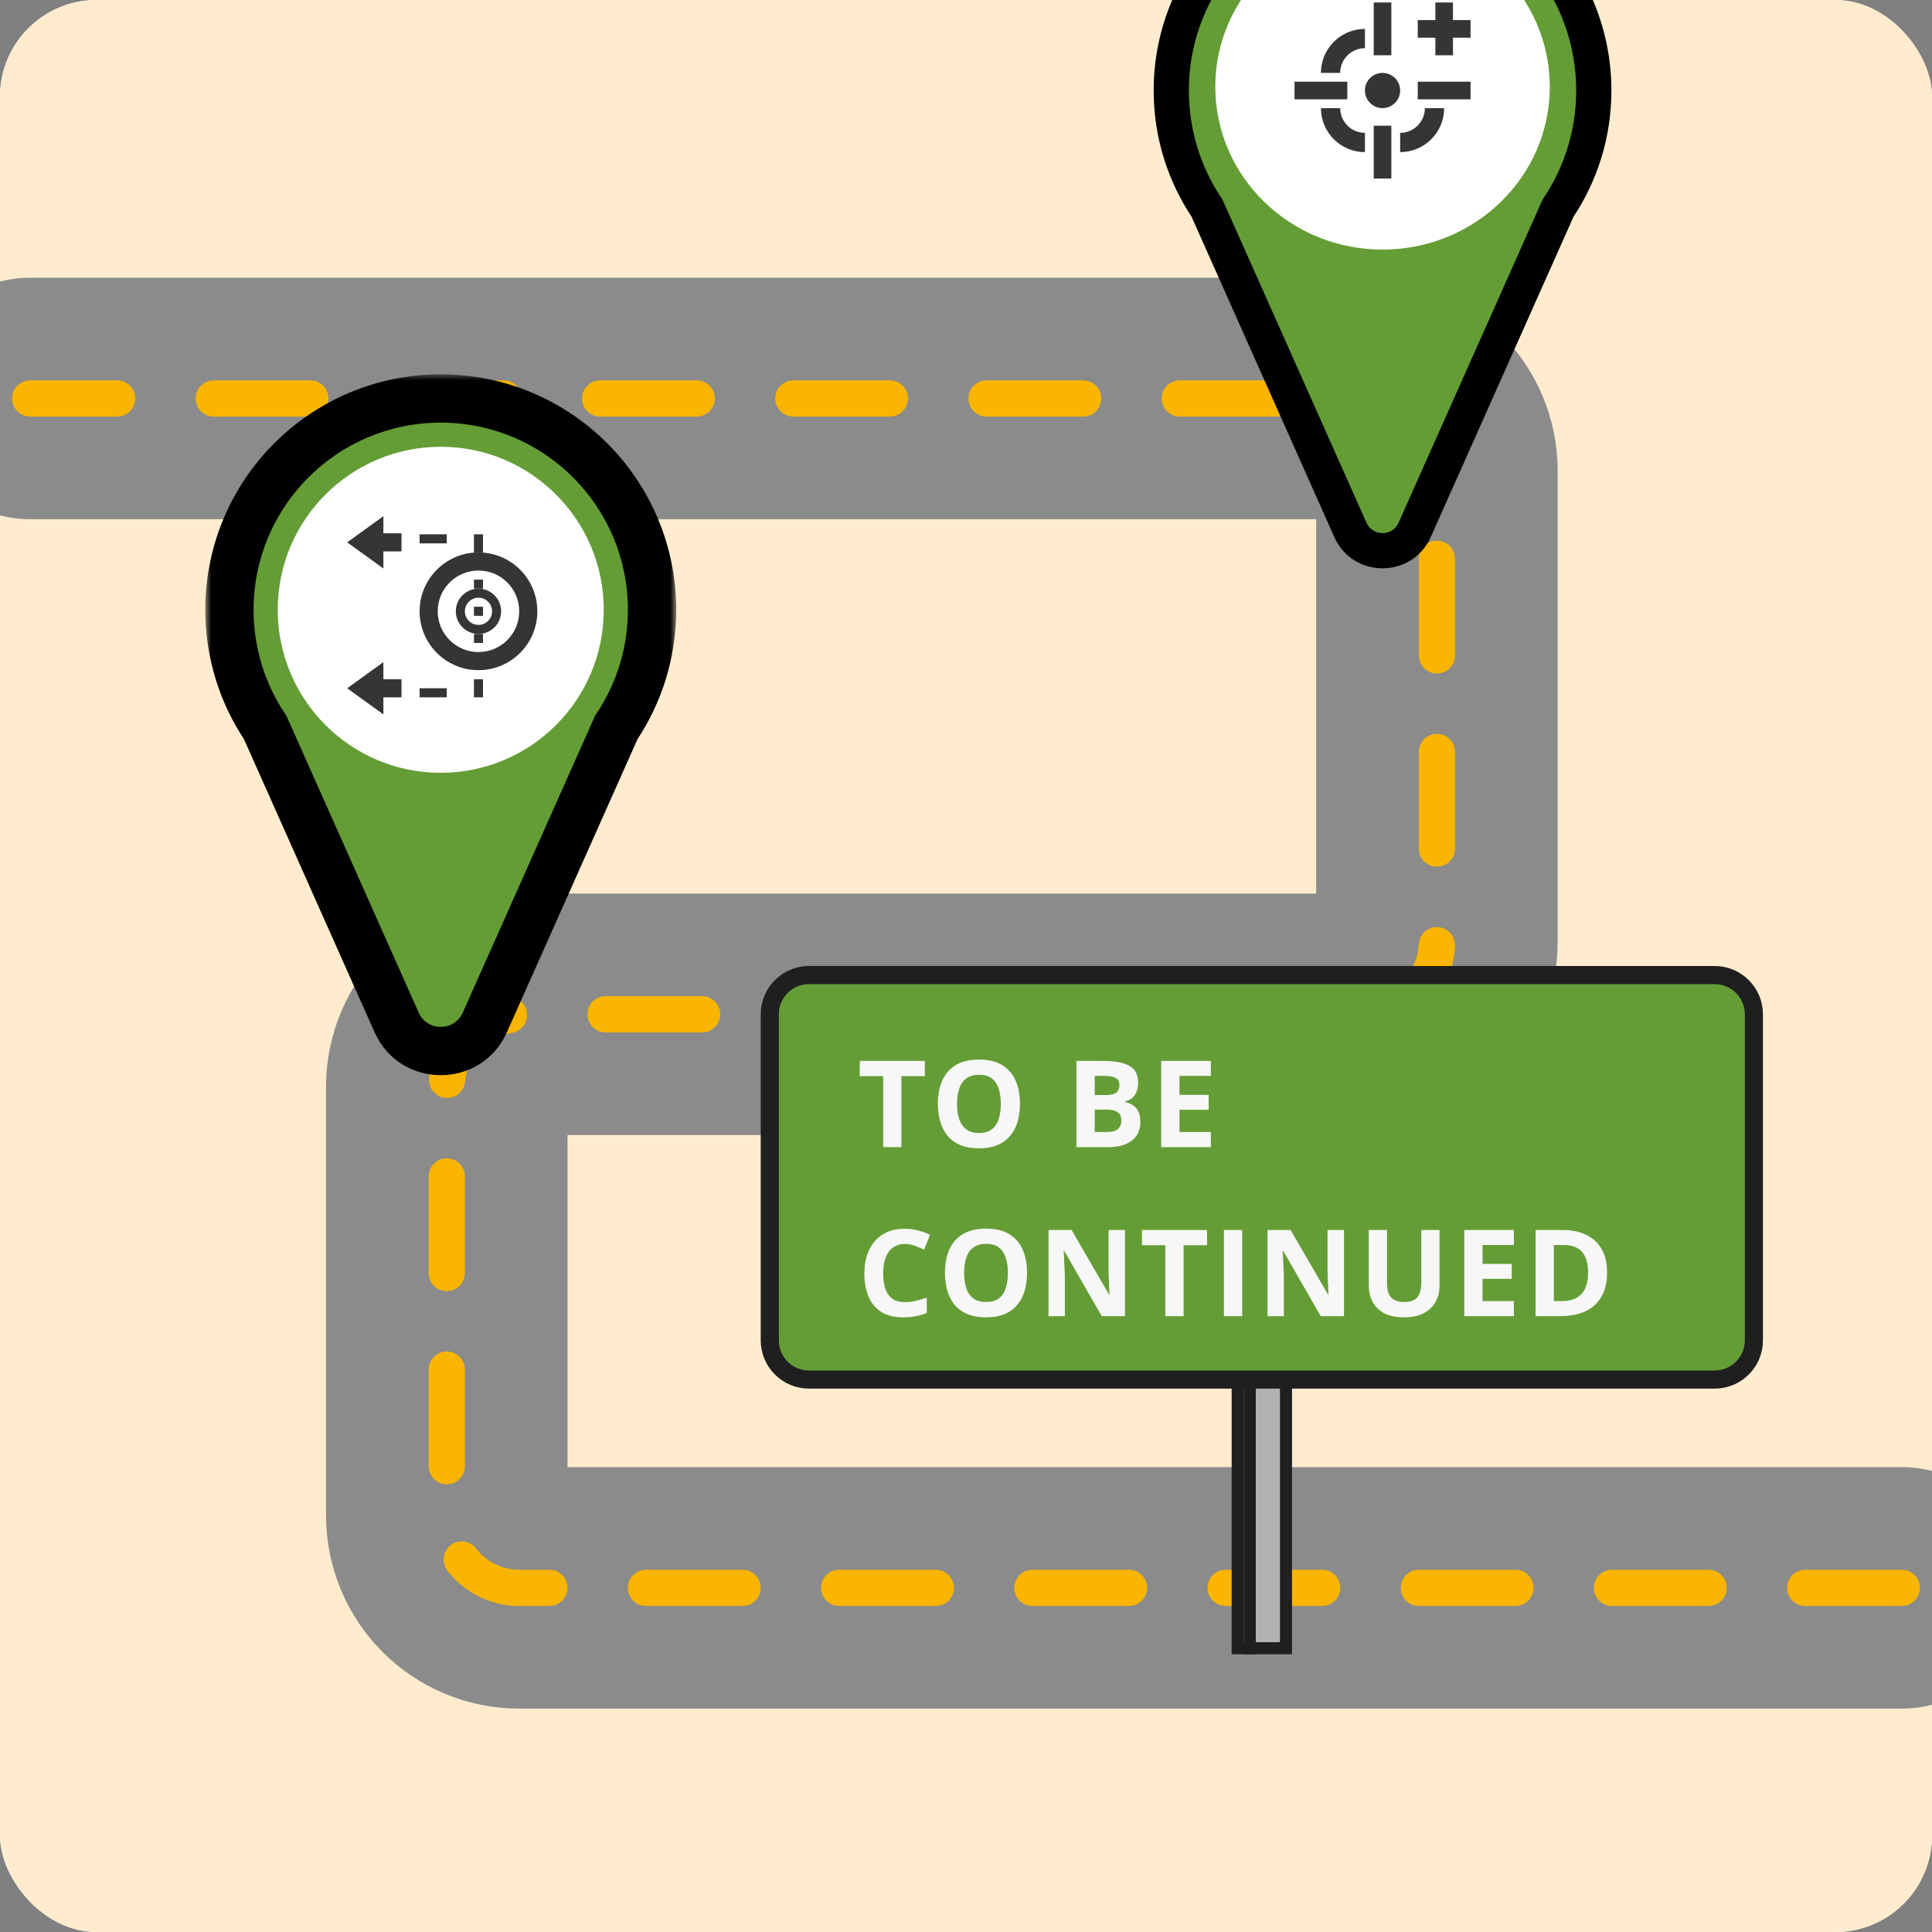 <svg width="160" height="160" viewBox="0 0 160 160" fill="none" xmlns="http://www.w3.org/2000/svg">
<rect x="0" y="0" width="160" height="160" fill="#808080" stroke="none"/>
<g clip-path="url(#clip0_1854_8247)">
<rect width="160" height="160" rx="8" fill="white"/>
<rect width="160" height="164" rx="8" fill="#FFECCE"/>
<path d="M157.5 131.5H43C39.686 131.5 37 128.814 37 125.5V90C37 86.686 39.686 84 43 84H113C116.314 84 119 81.314 119 78V39C119 35.686 116.314 33 113 33H2.5" stroke="#8B8B8B" stroke-width="20" stroke-linecap="round"/>
<path d="M157.5 131.5H43C39.686 131.5 37 128.814 37 125.5V90C37 86.686 39.686 84 43 84H113C116.314 84 119 81.314 119 78V39C119 35.686 116.314 33 113 33H2.5" stroke="#F9B500" stroke-width="3" stroke-linecap="round" stroke-dasharray="8 8"/>
<mask id="path-5-outside-1_1854_8247" maskUnits="userSpaceOnUse" x="95" y="-12" width="39" height="60" fill="black">
<rect fill="white" x="95" y="-12" width="39" height="60"/>
<path fill-rule="evenodd" clip-rule="evenodd" d="M129.034 17.234C130.902 14.45 131.992 11.1 131.992 7.496C131.992 -2.167 124.159 -10 114.496 -10C104.833 -10 97 -2.167 97 7.496C97 11.099 98.089 14.447 99.956 17.23L111.832 43.878C112.859 46.184 116.132 46.184 117.159 43.878L129.034 17.234Z"/>
</mask>
<path fill-rule="evenodd" clip-rule="evenodd" d="M129.034 17.234C130.902 14.45 131.992 11.1 131.992 7.496C131.992 -2.167 124.159 -10 114.496 -10C104.833 -10 97 -2.167 97 7.496C97 11.099 98.089 14.447 99.956 17.23L111.832 43.878C112.859 46.184 116.132 46.184 117.159 43.878L129.034 17.234Z" fill="#649D35"/>
<path d="M129.034 17.234L127.823 16.421L127.753 16.526L127.702 16.64L129.034 17.234ZM99.956 17.23L101.287 16.636L101.236 16.522L101.166 16.418L99.956 17.23ZM111.832 43.878L113.164 43.285L111.832 43.878ZM117.159 43.878L118.491 44.472L117.159 43.878ZM130.534 7.496C130.534 10.802 129.535 13.87 127.823 16.421L130.244 18.047C132.269 15.03 133.45 11.399 133.45 7.496H130.534ZM114.496 -8.542C123.354 -8.542 130.534 -1.362 130.534 7.496H133.45C133.45 -2.972 124.964 -11.458 114.496 -11.458V-8.542ZM98.458 7.496C98.458 -1.362 105.638 -8.542 114.496 -8.542V-11.458C104.028 -11.458 95.542 -2.972 95.542 7.496H98.458ZM101.166 16.418C99.456 13.867 98.458 10.8 98.458 7.496H95.542C95.542 11.397 96.722 15.027 98.745 18.042L101.166 16.418ZM113.164 43.285L101.287 16.636L98.624 17.823L110.5 44.472L113.164 43.285ZM115.827 43.285C115.314 44.438 113.678 44.438 113.164 43.285L110.5 44.472C112.041 47.93 116.95 47.93 118.491 44.472L115.827 43.285ZM127.702 16.64L115.827 43.285L118.491 44.472L130.365 17.828L127.702 16.64Z" fill="black" mask="url(#path-5-outside-1_1854_8247)"/>
<ellipse cx="114.496" cy="7.184" rx="13.851" ry="13.486" fill="white"/>
<path d="M120.328 0.206H118.87V4.58H120.328V0.206Z" fill="#353535"/>
<path d="M121.786 3.122V1.664L117.412 1.664V3.122L121.786 3.122Z" fill="#353535"/>
<rect x="113.767" y="0.206" width="1.458" height="4.374" fill="#353535"/>
<rect x="113.767" y="10.412" width="1.458" height="4.374" fill="#353535"/>
<rect x="111.58" y="6.767" width="1.458" height="4.374" transform="rotate(90 111.58 6.767)" fill="#353535"/>
<rect x="121.786" y="6.767" width="1.458" height="4.374" transform="rotate(90 121.786 6.767)" fill="#353535"/>
<circle cx="114.496" cy="7.496" r="1.458" fill="#353535"/>
<path fill-rule="evenodd" clip-rule="evenodd" d="M110.989 6.038C110.989 5.769 111.042 5.502 111.145 5.254C111.248 5.005 111.399 4.779 111.589 4.589C111.779 4.399 112.005 4.248 112.254 4.145C112.503 4.042 112.769 3.989 113.038 3.989V2.393C112.559 2.393 112.085 2.487 111.643 2.67C111.622 2.679 111.601 2.688 111.58 2.697C111.163 2.879 110.783 3.138 110.461 3.461C110.138 3.783 109.879 4.163 109.697 4.58C109.688 4.601 109.679 4.622 109.67 4.643C109.487 5.085 109.393 5.559 109.393 6.038H110.989Z" fill="#353535"/>
<path fill-rule="evenodd" clip-rule="evenodd" d="M118.003 8.954C118.003 9.223 117.95 9.489 117.847 9.738C117.744 9.987 117.593 10.212 117.403 10.403C117.213 10.593 116.987 10.744 116.738 10.847C116.489 10.95 116.223 11.003 115.954 11.003V12.599C116.433 12.599 116.907 12.505 117.349 12.321C117.37 12.313 117.391 12.304 117.412 12.295C117.829 12.112 118.209 11.854 118.531 11.531C118.854 11.209 119.113 10.829 119.295 10.412C119.304 10.391 119.313 10.37 119.322 10.349C119.505 9.907 119.599 9.433 119.599 8.954H118.003Z" fill="#353535"/>
<path fill-rule="evenodd" clip-rule="evenodd" d="M110.989 8.954C110.989 9.223 111.042 9.489 111.145 9.738C111.248 9.987 111.399 10.212 111.589 10.403C111.779 10.593 112.005 10.744 112.254 10.847C112.503 10.95 112.769 11.003 113.038 11.003V12.599C112.559 12.599 112.085 12.505 111.643 12.321C111.622 12.313 111.601 12.304 111.58 12.295C111.163 12.112 110.783 11.854 110.461 11.531C110.138 11.209 109.879 10.829 109.697 10.412C109.688 10.391 109.679 10.37 109.67 10.349C109.487 9.907 109.393 9.433 109.393 8.954H110.989Z" fill="#353535"/>
<mask id="path-18-outside-2_1854_8247" maskUnits="userSpaceOnUse" x="17" y="31" width="39" height="59" fill="black">
<rect fill="white" x="17" y="31" width="39" height="59"/>
<path fill-rule="evenodd" clip-rule="evenodd" d="M51.042 60.238C52.91 57.454 54 54.104 54 50.5C54 40.835 46.165 33 36.5 33C26.835 33 19 40.835 19 50.5C19 54.104 20.09 57.454 21.957 60.238L32.846 84.671C34.256 87.833 38.744 87.833 40.154 84.671L51.042 60.238Z"/>
</mask>
<path fill-rule="evenodd" clip-rule="evenodd" d="M51.042 60.238C52.91 57.454 54 54.104 54 50.5C54 40.835 46.165 33 36.5 33C26.835 33 19 40.835 19 50.5C19 54.104 20.09 57.454 21.957 60.238L32.846 84.671C34.256 87.833 38.744 87.833 40.154 84.671L51.042 60.238Z" fill="#649D35"/>
<path d="M51.042 60.238L49.382 59.124L49.286 59.267L49.216 59.424L51.042 60.238ZM21.957 60.238L23.784 59.424L23.714 59.267L23.618 59.124L21.957 60.238ZM32.846 84.671L31.02 85.485L32.846 84.671ZM40.154 84.671L38.327 83.856L40.154 84.671ZM52 50.5C52 53.695 51.035 56.659 49.382 59.124L52.703 61.352C54.785 58.249 56 54.513 56 50.5H52ZM36.5 35C45.06 35 52 41.94 52 50.5H56C56 39.73 47.27 31 36.5 31V35ZM21 50.5C21 41.94 27.94 35 36.5 35V31C25.73 31 17 39.73 17 50.5H21ZM23.618 59.124C21.965 56.659 21 53.695 21 50.5H17C17 54.513 18.215 58.249 20.297 61.352L23.618 59.124ZM34.673 83.856L23.784 59.424L20.131 61.052L31.02 85.485L34.673 83.856ZM38.327 83.856C37.622 85.438 35.378 85.438 34.673 83.856L31.02 85.485C33.134 90.228 39.866 90.228 41.98 85.485L38.327 83.856ZM49.216 59.424L38.327 83.856L41.98 85.485L52.869 61.052L49.216 59.424Z" fill="black" mask="url(#path-18-outside-2_1854_8247)"/>
<circle cx="36.5" cy="50.5" r="13.5" fill="white"/>
<path fill-rule="evenodd" clip-rule="evenodd" d="M44.5 50.625C44.5 53.317 42.317 55.5 39.625 55.5C36.933 55.5 34.75 53.317 34.75 50.625C34.75 47.933 36.933 45.75 39.625 45.75C42.317 45.75 44.5 47.933 44.5 50.625ZM39.625 54C41.489 54 43 52.489 43 50.625C43 48.761 41.489 47.25 39.625 47.25C37.761 47.25 36.25 48.761 36.25 50.625C36.25 52.489 37.761 54 39.625 54Z" fill="#353535"/>
<path fill-rule="evenodd" clip-rule="evenodd" d="M39.625 51.75C40.246 51.75 40.75 51.246 40.75 50.625C40.75 50.004 40.246 49.5 39.625 49.5C39.004 49.5 38.5 50.004 38.5 50.625C38.5 51.246 39.004 51.75 39.625 51.75ZM39.625 52.5C40.66 52.5 41.5 51.66 41.5 50.625C41.5 49.59 40.66 48.75 39.625 48.75C38.59 48.75 37.75 49.59 37.75 50.625C37.75 51.66 38.59 52.5 39.625 52.5Z" fill="#353535"/>
<rect x="40" y="51" width="0.75" height="0.75" transform="rotate(-180 40 51)" fill="#353535"/>
<path d="M37 44.25L34.75 44.25L34.75 45L37 45L37 44.25Z" fill="#353535"/>
<path d="M37 57L34.75 57L34.75 57.75L37 57.75L37 57Z" fill="#353535"/>
<path d="M39.25 53.25L40 53.25L40 52.5L39.25 52.5L39.25 53.25Z" fill="#353535"/>
<path d="M39.25 48L40 48L40 48.75L39.25 48.75L39.25 48Z" fill="#353535"/>
<path d="M39.25 44.25L40 44.25L40 45.75L39.25 45.75L39.25 44.25Z" fill="#353535"/>
<path d="M39.25 56.25L40 56.25L40 57.75L39.25 57.75L39.25 56.25Z" fill="#353535"/>
<path fill-rule="evenodd" clip-rule="evenodd" d="M31.75 59.165L28.75 57L31.75 54.835V56.25H33.25V57.75H31.75V59.165Z" fill="#353535"/>
<path fill-rule="evenodd" clip-rule="evenodd" d="M31.75 47.08L28.75 44.915L31.75 42.75V44.165H33.25V45.665H31.75V47.08Z" fill="#353535"/>
<rect x="102.5" y="105.5" width="4" height="31" fill="#B2B2B2" stroke="#1F1F1F"/>
<rect x="103.25" y="105.25" width="0.5" height="31.5" fill="#8A3E08" stroke="#1F1F1F" stroke-width="0.5"/>
<path d="M63.75 84C63.75 82.205 65.205 80.75 67 80.75H142C143.795 80.75 145.25 82.205 145.25 84V111C145.25 112.795 143.795 114.25 142 114.25H67C65.205 114.25 63.75 112.795 63.75 111V84Z" fill="#649D35" stroke="#1F1F1F" stroke-width="1.5"/>
<path d="M74.652 95H73.139V89.121H71.2V87.861H76.591V89.121H74.652V95ZM84.469 91.421C84.469 91.971 84.401 92.472 84.264 92.925C84.127 93.374 83.919 93.761 83.639 94.087C83.362 94.412 83.011 94.663 82.584 94.839C82.158 95.011 81.653 95.098 81.07 95.098C80.488 95.098 79.983 95.011 79.557 94.839C79.13 94.663 78.777 94.412 78.497 94.087C78.221 93.761 78.014 93.372 77.877 92.92C77.74 92.467 77.672 91.965 77.672 91.411C77.672 90.672 77.793 90.029 78.033 89.482C78.278 88.932 78.652 88.506 79.156 88.203C79.661 87.9 80.302 87.749 81.08 87.749C81.855 87.749 82.491 87.9 82.99 88.203C83.491 88.506 83.862 88.932 84.103 89.482C84.347 90.033 84.469 90.679 84.469 91.421ZM79.259 91.421C79.259 91.919 79.321 92.349 79.445 92.71C79.572 93.068 79.768 93.345 80.035 93.54C80.302 93.732 80.647 93.828 81.07 93.828C81.5 93.828 81.849 93.732 82.115 93.54C82.382 93.345 82.576 93.068 82.697 92.71C82.82 92.349 82.882 91.919 82.882 91.421C82.882 90.672 82.742 90.083 82.462 89.653C82.182 89.224 81.722 89.009 81.08 89.009C80.654 89.009 80.305 89.106 80.035 89.302C79.768 89.494 79.572 89.77 79.445 90.132C79.321 90.49 79.259 90.92 79.259 91.421ZM89.146 87.861H91.368C92.318 87.861 93.038 87.995 93.526 88.262C94.014 88.529 94.258 88.997 94.258 89.668C94.258 89.938 94.215 90.182 94.127 90.4C94.042 90.618 93.918 90.797 93.755 90.938C93.593 91.078 93.394 91.169 93.16 91.211V91.26C93.397 91.309 93.612 91.393 93.804 91.514C93.996 91.631 94.149 91.803 94.263 92.031C94.38 92.256 94.439 92.555 94.439 92.93C94.439 93.363 94.333 93.734 94.122 94.043C93.91 94.352 93.607 94.59 93.213 94.756C92.823 94.919 92.357 95 91.817 95H89.146V87.861ZM90.66 90.689H91.539C91.978 90.689 92.282 90.62 92.452 90.483C92.621 90.343 92.706 90.138 92.706 89.868C92.706 89.595 92.605 89.399 92.403 89.282C92.204 89.162 91.889 89.102 91.456 89.102H90.66V90.689ZM90.66 91.89V93.75H91.646C92.102 93.75 92.419 93.662 92.598 93.486C92.777 93.311 92.867 93.075 92.867 92.778C92.867 92.603 92.828 92.448 92.75 92.314C92.671 92.181 92.54 92.077 92.354 92.002C92.172 91.927 91.919 91.89 91.597 91.89H90.66ZM100.276 95H96.165V87.861H100.276V89.102H97.678V90.669H100.096V91.909H97.678V93.75H100.276V95ZM74.931 103.019C74.641 103.019 74.384 103.076 74.159 103.189C73.938 103.3 73.751 103.461 73.598 103.673C73.448 103.884 73.334 104.14 73.256 104.439C73.178 104.739 73.139 105.076 73.139 105.45C73.139 105.955 73.201 106.386 73.324 106.744C73.451 107.099 73.647 107.371 73.91 107.56C74.174 107.745 74.514 107.838 74.931 107.838C75.22 107.838 75.51 107.805 75.8 107.74C76.093 107.675 76.41 107.582 76.752 107.462V108.731C76.436 108.862 76.125 108.954 75.819 109.01C75.513 109.068 75.17 109.098 74.789 109.098C74.053 109.098 73.448 108.946 72.973 108.644C72.501 108.338 72.151 107.911 71.923 107.364C71.695 106.814 71.581 106.173 71.581 105.44C71.581 104.9 71.654 104.405 71.801 103.956C71.947 103.507 72.162 103.118 72.445 102.789C72.728 102.46 73.079 102.206 73.495 102.027C73.912 101.848 74.39 101.759 74.931 101.759C75.285 101.759 75.64 101.804 75.995 101.896C76.353 101.983 76.695 102.105 77.02 102.262L76.532 103.492C76.265 103.365 75.997 103.255 75.727 103.16C75.456 103.066 75.191 103.019 74.931 103.019ZM85.055 105.421C85.055 105.971 84.987 106.472 84.85 106.925C84.713 107.374 84.505 107.761 84.225 108.087C83.948 108.412 83.597 108.663 83.17 108.839C82.744 109.011 82.239 109.098 81.656 109.098C81.074 109.098 80.569 109.011 80.143 108.839C79.716 108.663 79.363 108.412 79.083 108.087C78.806 107.761 78.6 107.372 78.463 106.92C78.326 106.467 78.258 105.965 78.258 105.411C78.258 104.672 78.379 104.029 78.619 103.482C78.864 102.932 79.238 102.506 79.742 102.203C80.247 101.9 80.888 101.749 81.666 101.749C82.441 101.749 83.077 101.9 83.575 102.203C84.077 102.506 84.448 102.932 84.689 103.482C84.933 104.033 85.055 104.679 85.055 105.421ZM79.845 105.421C79.845 105.919 79.907 106.349 80.031 106.71C80.157 107.068 80.354 107.345 80.621 107.54C80.888 107.732 81.233 107.828 81.656 107.828C82.086 107.828 82.434 107.732 82.701 107.54C82.968 107.345 83.162 107.068 83.282 106.71C83.406 106.349 83.468 105.919 83.468 105.421C83.468 104.672 83.328 104.083 83.048 103.653C82.768 103.224 82.308 103.009 81.666 103.009C81.24 103.009 80.891 103.106 80.621 103.302C80.354 103.494 80.157 103.771 80.031 104.132C79.907 104.49 79.845 104.92 79.845 105.421ZM93.167 109H91.244L88.138 103.6H88.094C88.107 103.824 88.119 104.05 88.128 104.278C88.138 104.506 88.148 104.734 88.158 104.962C88.167 105.187 88.177 105.413 88.187 105.641V109H86.834V101.861H88.744L91.844 107.208H91.878C91.872 106.987 91.864 106.767 91.854 106.549C91.844 106.331 91.834 106.113 91.825 105.895C91.818 105.676 91.812 105.458 91.805 105.24V101.861H93.167V109ZM98.023 109H96.509V103.121H94.571V101.861H99.962V103.121H98.023V109ZM101.36 109V101.861H102.874V109H101.36ZM111.304 109H109.38L106.274 103.6H106.23C106.243 103.824 106.255 104.05 106.265 104.278C106.274 104.506 106.284 104.734 106.294 104.962C106.304 105.187 106.313 105.413 106.323 105.641V109H104.971V101.861H106.88L109.98 107.208H110.015C110.008 106.987 110 106.767 109.99 106.549C109.98 106.331 109.971 106.113 109.961 105.895C109.954 105.676 109.948 105.458 109.941 105.24V101.861H111.304V109ZM119.216 101.861V106.48C119.216 106.972 119.107 107.416 118.889 107.813C118.674 108.207 118.347 108.52 117.907 108.751C117.471 108.982 116.921 109.098 116.257 109.098C115.313 109.098 114.594 108.857 114.099 108.375C113.604 107.893 113.357 107.255 113.357 106.461V101.861H114.865V106.231C114.865 106.821 114.986 107.234 115.227 107.472C115.468 107.709 115.824 107.828 116.296 107.828C116.628 107.828 116.897 107.771 117.102 107.657C117.31 107.543 117.463 107.368 117.561 107.13C117.658 106.892 117.707 106.59 117.707 106.222V101.861H119.216ZM125.375 109H121.264V101.861H125.375V103.102H122.778V104.669H125.195V105.909H122.778V107.75H125.375V109ZM133.092 105.362C133.092 106.166 132.938 106.839 132.629 107.379C132.323 107.916 131.878 108.321 131.296 108.595C130.713 108.865 130.011 109 129.191 109H127.17V101.861H129.411C130.159 101.861 130.809 101.995 131.359 102.262C131.909 102.525 132.336 102.918 132.638 103.438C132.941 103.956 133.092 104.597 133.092 105.362ZM131.52 105.401C131.52 104.874 131.442 104.441 131.286 104.103C131.133 103.761 130.905 103.508 130.602 103.346C130.303 103.183 129.932 103.102 129.489 103.102H128.683V107.75H129.333C130.072 107.75 130.62 107.553 130.978 107.159C131.339 106.765 131.52 106.179 131.52 105.401Z" fill="#F7F7F7"/>
</g>
<defs>
<clipPath id="clip0_1854_8247">
<rect width="160" height="160" rx="8" fill="white"/>
</clipPath>
</defs>
</svg>
